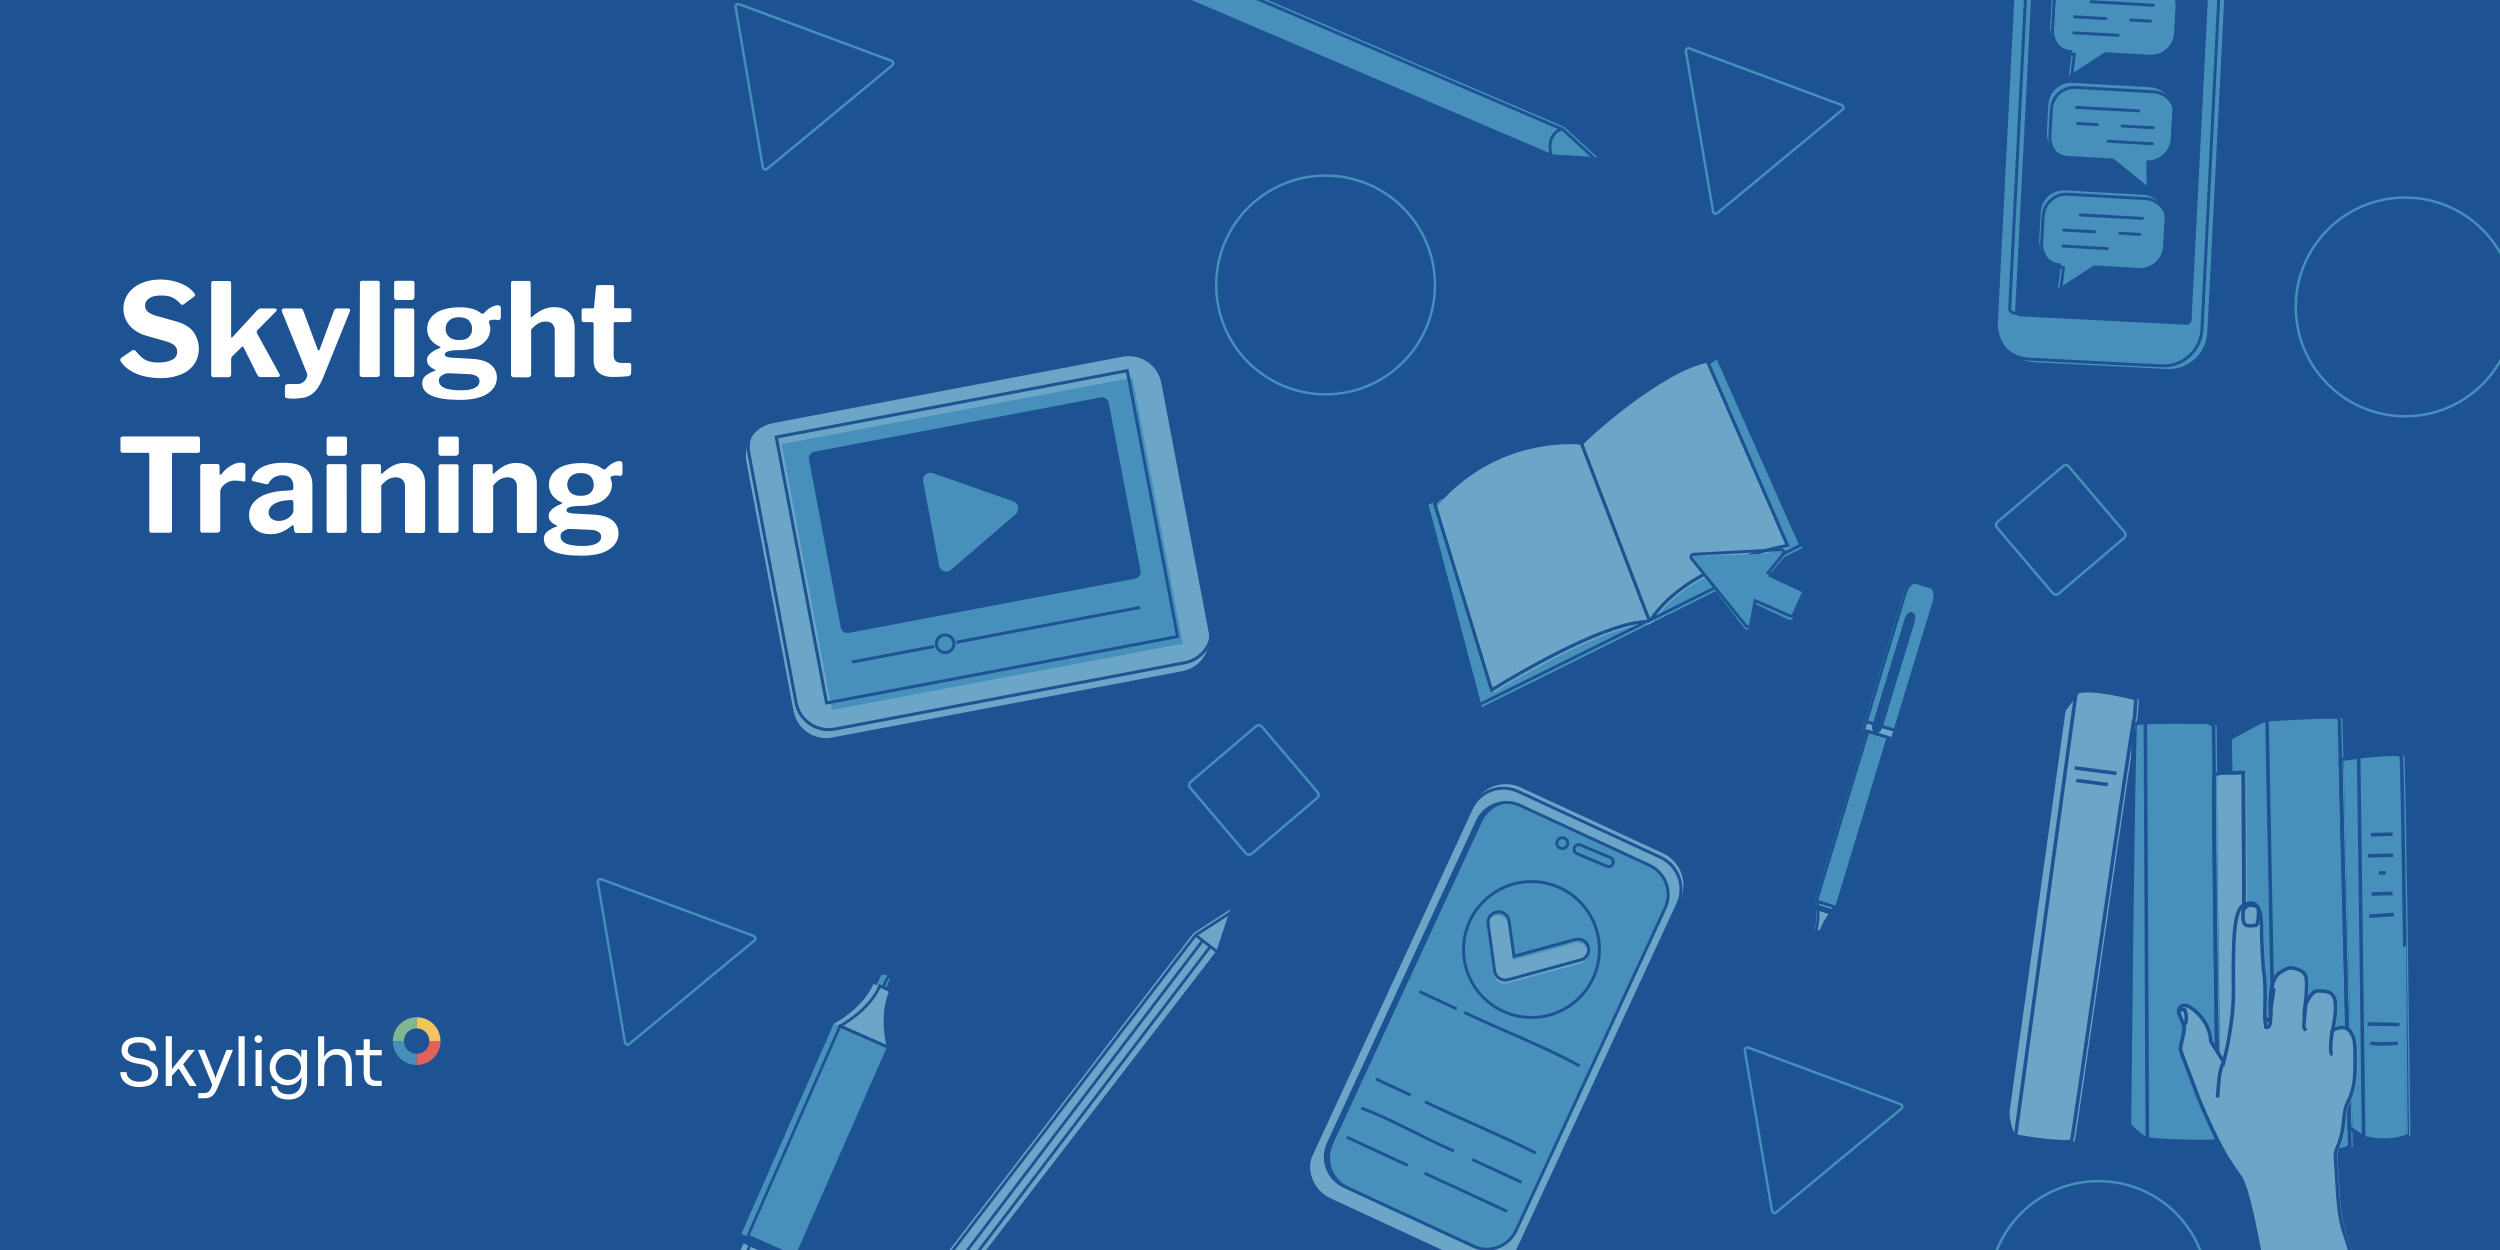 <?xml version="1.0" encoding="utf-8"?>
<!-- Generator: Adobe Illustrator 25.2.0, SVG Export Plug-In . SVG Version: 6.00 Build 0)  -->
<svg version="1.1" id="Layer_1" xmlns="http://www.w3.org/2000/svg" xmlns:xlink="http://www.w3.org/1999/xlink" x="0px" y="0px"
	 viewBox="0 0 2160 1080" style="enable-background:new 0 0 2160 1080;" xml:space="preserve">
<style type="text/css">
	.st0{clip-path:url(#SVGID_4_);}
	.st1{fill:#1D5392;}
	.st2{clip-path:url(#SVGID_6_);}
	.st3{fill:#FFFFFF;}
	.st4{fill:none;stroke:#468FBA;stroke-width:2.15;stroke-miterlimit:10;}
	.st5{fill-rule:evenodd;clip-rule:evenodd;fill:#80B690;}
	.st6{fill-rule:evenodd;clip-rule:evenodd;fill:#468FBA;}
	.st7{fill-rule:evenodd;clip-rule:evenodd;fill:#DF635C;}
	.st8{fill-rule:evenodd;clip-rule:evenodd;fill:#F4C55C;}
	.st9{fill:none;}
	.st10{fill:#4790BC;}
	.st11{fill:#6BA5C8;}
	.st12{fill:none;stroke:#1D5392;stroke-width:2.44;stroke-miterlimit:10;}
	.st13{fill:none;stroke:#1D5392;stroke-width:2.407;stroke-linecap:round;stroke-linejoin:round;}
	.st14{fill:none;stroke:#1D5392;stroke-width:2.579;stroke-miterlimit:10;}
	.st15{fill:none;stroke:#1D5392;stroke-width:2.579;stroke-linecap:round;stroke-linejoin:round;}
	.st16{fill:none;stroke:#1D5392;stroke-width:2.568;stroke-miterlimit:10;}
	.st17{fill:none;stroke:#1D5392;stroke-width:2.658;stroke-miterlimit:10;}
	.st18{fill:none;stroke:#1D5392;stroke-width:2.528;stroke-miterlimit:10;}
	.st19{fill:none;stroke:#1D5392;stroke-width:3.084;stroke-miterlimit:10;}
	.st20{fill:none;stroke:#1D5392;stroke-width:2.495;stroke-miterlimit:10;}
	.st21{fill:none;stroke:#1D5392;stroke-width:2.569;stroke-miterlimit:10;}
</style>
<g>
	<defs>
		<rect id="SVGID_1_" x="-2180" width="2160" height="1080"/>
	</defs>
	<clipPath id="SVGID_2_">
		<use xlink:href="#SVGID_1_"  style="overflow:visible;"/>
	</clipPath>
</g>
<g>
	<defs>
		<rect id="SVGID_3_" y="0" width="2160" height="1080"/>
	</defs>
	<clipPath id="SVGID_4_">
		<use xlink:href="#SVGID_3_"  style="overflow:visible;"/>
	</clipPath>
	<g class="st0">
		<rect y="0" class="st1" width="2160" height="1080"/>
		<g>
			<defs>
				<rect id="SVGID_5_" y="0" width="2160" height="1080"/>
			</defs>
			<clipPath id="SVGID_6_">
				<use xlink:href="#SVGID_5_"  style="overflow:visible;"/>
			</clipPath>
			<g class="st2">
				<rect y="0" class="st1" width="2160" height="1080"/>
			</g>
		</g>
		<g>
			<path class="st3" d="M149.7,257.4c-2.4-1.4-5.9-2.1-10.4-2.1c-4.7,0-8.2,0.8-10.5,2.5c-2.2,1.4-3.5,3.8-3.5,6.4
				c0,1,0.3,2,0.7,2.9c0.6,1.2,1.5,2.3,2.7,3c1.8,1.2,3.7,2,5.7,2.6l17.7,5c6.9,1.9,11.9,4.9,15,9c6,8.3,6.3,19.5,0.7,28
				c-2.9,4-6.9,7.1-11.6,8.9c-5.7,2.2-11.7,3.3-17.8,3.1c-4.8,0-9.6-0.6-14.3-1.7c-4.2-1-8.1-2.7-11.8-5c-3.2-2-5.9-4.6-8-7.7
				c-0.3-0.6-0.5-1.2-0.4-1.8c0.2-0.6,0.6-1.2,1.1-1.5l8.6-5.9c0.6-0.4,1.4-0.7,2.2-0.7c0.6,0.1,1.1,0.4,1.5,0.9
				c1.6,2,3.4,3.9,5.3,5.6c1.8,1.5,3.9,2.6,6.1,3.3c2.7,0.7,5.5,1.1,8.3,1c4.9,0,8.7-0.8,11.7-2.3c2.8-1.3,4.5-4.1,4.4-7.1
				c0-1.2-0.3-2.5-0.9-3.5c-0.7-1.2-1.7-2.2-2.9-2.9c-1.7-1-3.6-1.9-5.6-2.4l-16.9-4.8c-4-1.1-7.8-2.9-11.1-5.4
				c-2.9-2.2-5.2-5-6.8-8.2c-3.6-7.3-2.9-16,1.7-22.8c2.8-4,6.7-7.1,11.2-9c5.3-2.3,11.1-3.4,16.9-3.3c4,0,8,0.5,11.9,1.5
				c3.5,0.9,6.9,2.3,10,4c2.8,1.6,5.3,3.7,7.3,6.3c0.3,0.4,0.5,0.8,0.7,1.3c0.1,0.5-0.1,1-0.7,1.5l-9.4,7c-0.3,0.3-0.8,0.4-1.2,0.3
				c-0.6-0.2-1.1-0.6-1.6-1.1C154.1,260.4,152,258.7,149.7,257.4z"/>
			<path class="st3" d="M241.6,324.9c-0.4,0.6-1.1,1-1.8,0.9h-14.7c-0.7,0-1.3-0.2-1.8-0.6c-0.5-0.5-0.9-1.1-1.2-1.7l-11.5-23.1
				c-0.2-0.6-0.5-0.9-0.8-1c-0.3-0.1-0.7,0.1-1.1,0.6l-8,7.8c-0.3,0.3-0.6,0.7-0.7,1.1c-0.2,0.6-0.3,1.1-0.3,1.7v12.6
				c0.1,0.8-0.2,1.5-0.7,2.1c-0.6,0.5-1.4,0.7-2.2,0.6h-11.9c-1.1,0.3-2.2-0.4-2.4-1.4c-0.1-0.3-0.1-0.6,0-0.9v-78.7
				c0-1.4,0.6-2.1,1.8-2.1H198c1.1,0,1.7,0.7,1.7,2v46c0,0.3,0.1,0.7,0.3,0.9c0.2,0.2,0.6,0,1-0.6l21.1-22.9c0.8-0.9,1.8-1.5,3-1.7
				h12c1,0,1.7,0.3,1.9,0.8c0.2,0.6,0,1.2-0.8,2l-15.7,15.9c-0.4,0.3-0.6,0.8-0.7,1.3c0,0.6,0.2,1.3,0.5,1.9l19.2,35
				C241.9,323.7,241.9,324.4,241.6,324.9z"/>
			<path class="st3" d="M247.8,344c-0.9-0.1-1.6-0.9-1.6-1.8v-8.6c0-0.5,0.3-0.9,0.7-1.2c0.8-0.5,1.7-0.7,2.6-0.6h7.6
				c1.4,0,2.7-0.3,3.9-1c1.1-0.6,2.1-1.5,2.8-2.5c0.7-0.9,1.2-2,1.5-3.1c0.3-1,0.2-2.1-0.2-3l-21.5-53c-0.3-0.6-0.3-1.3,0.1-1.9
				c0.4-0.6,1-0.9,1.7-0.8h14.1c0.6,0,1.1,0.2,1.6,0.5c0.5,0.3,0.8,0.8,0.9,1.4l12.4,33.4c0.2,0.7,0.5,1,0.9,1.1
				c0.4,0,0.7-0.4,1-1.2l12.3-33.4c0.3-0.5,0.6-0.9,1-1.3c0.4-0.3,0.9-0.5,1.5-0.5h9.6c0.6-0.1,1.3,0.3,1.6,0.8
				c0.3,0.5,0.3,1.2,0,1.7l-23,56.9c-1.3,3.3-2.9,6.5-4.9,9.5c-1.5,2.2-3.4,4.1-5.6,5.6c-2.1,1.3-4.4,2.3-6.9,2.7
				c-3,0.5-6.1,0.8-9.1,0.7C251.2,344.4,249.5,344.3,247.8,344z"/>
			<path class="st3" d="M328.2,323.1c0.1,0.8-0.2,1.5-0.7,2.1c-0.7,0.5-1.5,0.7-2.4,0.6h-11.9c-1.6,0-2.5-0.8-2.5-2.4l0.3-78.7
				c0-1.4,0.6-2.1,1.8-2.1h13.6c1.1,0,1.7,0.7,1.7,2V323.1z"/>
			<path class="st3" d="M358.1,256.4c0,1.9-1,2.8-3,2.8H343c-0.7,0.1-1.4-0.2-2-0.7c-0.4-0.6-0.5-1.2-0.5-1.9v-11.8
				c0-1.5,0.6-2.2,1.9-2.2h13.9c1.2,0,1.8,0.7,1.8,2.1L358.1,256.4z M357.9,323.1c0.1,0.8-0.2,1.5-0.7,2.1c-0.7,0.5-1.5,0.7-2.4,0.6
				h-11.8c-1.1,0.3-2.2-0.4-2.4-1.4c-0.1-0.3-0.1-0.6,0-0.9v-54.9c0-1.4,0.6-2.1,1.8-2.1h13.8c1.1,0,1.7,0.6,1.7,1.9L357.9,323.1z"
				/>
			<path class="st3" d="M432.1,264.4c0.5,0.5,0.7,1.2,0.6,1.9v7.6c0.1,0.8-0.2,1.6-0.7,2.2c-0.5,0.4-1.2,0.6-1.9,0.4
				c-0.9-0.1-1.9-0.2-2.9-0.3c-0.8,0-1.6,0-2.4,0.2c-2,0.3-2.8,1.2-2.2,2.6c0.1,0.7,0.4,1.4,0.6,2.2c0.3,0.9,0.4,1.9,0.4,2.8
				c0,3.3-1,6.6-3,9.3c-2.3,3-5.4,5.4-9,6.7c-4.8,1.8-9.9,2.6-15,2.5c-2.4,0-4.8,0.1-7.2,0.5c-1.4,0.2-2.7,0.6-3.9,1.3
				c-0.7,0.4-1.1,1.1-1.2,1.9c0,1,0.7,1.9,1.7,2.1c1.7,0.5,3.5,0.8,5.3,0.8l16,0.9c7.6,0.4,13.2,2.1,16.7,5
				c3.4,2.7,5.4,6.9,5.3,11.2c0,5.7-2.7,10.3-8.1,13.9c-5.4,3.6-13.3,5.4-23.8,5.4c-10.8,0-19-1.2-24.4-3.6c-5.5-2.4-8.2-6-8.2-10.9
				c-0.1-2.5,1.1-4.9,3-6.4c2.3-1.8,4.9-3.2,7.7-4.1c1-0.4,1-0.8,0-1.2c-1.7-0.8-3.3-1.9-4.7-3.3c-1.3-1.4-1.9-3.1-1.9-5
				c0-1.5,0.5-2.9,1.5-4.1c1.1-1.4,2.4-2.5,3.9-3.4c1.7-1.1,3.6-2,5.5-2.7c0.3-0.1,0.6-0.3,0.8-0.6c0.1-0.3,0-0.5-0.6-0.7
				c-3.2-1.4-6-3.5-8.1-6.3c-1.9-2.6-2.9-5.8-2.8-9c0-5.5,2.4-10,7.2-13.5c4.8-3.4,11.9-5.2,21.1-5.2c3.6-0.1,7.2,0.4,10.7,1.3
				c2.7,0.7,5.1,2,7.3,3.7c0.5,0.4,1,0.5,1.6,0.5c0.6,0,1.1-0.3,1.4-0.7c1-1.2,2.2-2.3,3.5-3.3c1.3-1,2.7-1.7,4.3-2.4
				c1.2-0.5,2.6-0.8,3.9-0.9C431.1,263.8,431.6,264,432.1,264.4z M388.2,322.5c-1.5-0.1-2.9,0.1-4.3,0.7c-1.3,0.5-2.4,1.2-3.4,2.2
				c-0.9,0.9-1.4,2.1-1.3,3.4c0,1.7,0.7,3.3,1.9,4.5c1.8,1.5,3.9,2.5,6.2,2.9c3.8,0.8,7.6,1.1,11.4,1c5.1,0,9-0.7,11.6-2.1
				c2.7-1.4,4-3.3,4-5.9c0-1.6-0.8-3.1-2.2-4c-1.5-1.1-3.7-1.8-6.7-1.9L388.2,322.5z M405.2,291.1c1.8-1.8,2.8-4.2,2.7-6.8
				c0.1-2.7-0.9-5.4-2.7-7.3c-1.8-1.9-4.7-2.9-8.7-2.9c-3.7,0-6.5,1-8.5,2.9c-2,1.9-3.1,4.6-3,7.3c0,2.6,1.1,5.1,3,6.8
				c2,1.8,4.9,2.7,8.5,2.7C400.5,293.9,403.4,293,405.2,291.1z"/>
			<path class="st3" d="M441.5,323.6v-78.8c0-1.4,0.6-2.1,1.8-2.1h13.5c1.1,0,1.7,0.6,1.7,1.9v28.7c0,0.4,0.1,0.7,0.3,0.8
				c0.2,0.1,0.6,0,1-0.4c2-1.9,4.2-3.5,6.6-4.9c1.9-1.1,4-2,6.2-2.6c2-0.6,4.1-0.8,6.2-0.8c5.7,0,10.1,1.6,13.1,4.7
				c3.1,3.1,4.6,7.6,4.6,13.2v39.9c0.2,1.3-0.7,2.5-2,2.7c-0.2,0-0.4,0-0.7,0h-12.4c-0.6,0.1-1.2-0.1-1.6-0.5
				c-0.4-0.5-0.6-1.1-0.5-1.7v-37.9c0.1-2.2-0.6-4.3-2-5.9c-1.3-1.4-3.4-2.1-6.1-2.1c-1.5,0-3,0.3-4.4,0.8c-1.4,0.6-2.7,1.3-3.9,2.3
				c-1.4,1.2-2.8,2.5-4,3.9v38.6c0,1.7-1,2.6-2.9,2.6h-12C442.2,325.8,441.5,325.1,441.5,323.6z"/>
			<path class="st3" d="M531.4,278.3c-0.8,0-1.2,0.4-1.2,1.3v27c0,2.5,0.6,4.4,1.8,5.4c1.2,1.1,3.1,1.6,5.7,1.6h6.1
				c0.5,0,0.9,0.2,1.2,0.6c0.3,0.4,0.5,0.9,0.4,1.3l-0.1,6.8c0,1.4-0.8,2.3-2.5,2.7c-1.3,0.2-2.8,0.3-4.3,0.4
				c-1.5,0.1-3.1,0.2-4.6,0.2c-1.5,0-3,0.1-4.4,0.1c-5.1,0-9.1-1.2-12.1-3.6c-3-2.4-4.5-6-4.5-10.8V280c0-1.1-0.5-1.7-1.5-1.7h-6.8
				c-1.4,0-2.1-0.6-2.1-1.9v-8.3c0-1.1,0.7-1.7,2-1.7h7.7c0.7,0,1-0.4,1.1-1.2l1.6-17c0.1-1.3,0.6-1.9,1.7-1.9h12.2
				c1.2,0,1.8,0.7,1.8,2.1v16.8c-0.1,0.5,0.3,1,0.8,1.1c0.1,0,0.2,0,0.3,0h11.8c1.3,0,2,0.6,2,1.8v8.3c0,1.3-0.7,1.9-2.2,1.9H531.4z
				"/>
			<path class="st3" d="M103.9,379.2c0-0.5,0.2-1.1,0.6-1.5c0.5-0.4,1.1-0.6,1.7-0.6h64.4c0.6-0.1,1.3,0.1,1.7,0.6
				c0.3,0.4,0.5,0.9,0.5,1.5v10.4c0,1.1-0.7,1.7-2,1.7h-21c-0.8,0-1.2,0.4-1.2,1.1v65.8c0,1.4-0.6,2.1-1.9,2.1h-16
				c-1.1,0-1.7-0.6-1.7-1.9v-65.7c0-1-0.4-1.5-1.2-1.5h-21.6c-1.4,0-2.1-0.6-2.1-1.7V379.2z"/>
			<path class="st3" d="M173.6,459.8c-0.4-0.5-0.6-1.1-0.6-1.7v-55.1c0-1.4,0.6-2.1,1.8-2.1h13.1c1.2,0,1.8,0.6,1.8,1.9v6.6
				c-0.1,0.4,0.2,0.7,0.5,0.8c0.3,0.1,0.7-0.1,1.1-0.5c1.5-2,3.2-3.8,5.1-5.3c1.8-1.4,3.8-2.6,5.9-3.5c1.8-0.8,3.8-1.2,5.7-1.2
				c2.7,0,4,0.6,4,1.9v13c0,1.2-0.6,1.7-1.7,1.5c-1.4-0.4-2.7-0.6-4.1-0.7c-1.4-0.1-2.7-0.2-3.7-0.2c-1.4,0-2.9,0.3-4.2,0.8
				c-1.4,0.5-2.8,1.3-4,2.2c-1.1,0.9-2.1,2-2.9,3.1c-0.7,1.1-1.1,2.3-1.1,3.6v32.7c0,1.7-1,2.6-2.9,2.6h-12
				C174.7,460.5,174.1,460.3,173.6,459.8z"/>
			<path class="st3" d="M243.4,459.7c-3.1,1.3-6.5,1.9-9.9,1.8c-5.7,0-10.1-1.5-13.4-4.6c-3.2-3-5-7.3-4.9-11.8
				c-0.1-4,1.3-7.9,3.9-11c3-3.4,6.9-5.9,11.2-7.3c5.6-1.9,11.5-2.8,17.4-2.9l3.9-0.3c0.4,0,0.9-0.1,1.2-0.3
				c0.4-0.3,0.6-0.8,0.6-1.2v-2.4c0.1-2.5-0.8-4.9-2.5-6.7c-1.6-1.6-4-2.4-7.1-2.4c-2.2,0-4.4,0.5-6.4,1.5c-2.2,1.2-4,3-5.2,5.2
				c-0.1,0.4-0.4,0.8-0.8,1c-0.5,0.2-1.1,0.2-1.7,0l-11.2-2.6c-0.4-0.1-0.7-0.4-1-0.7c-0.2-0.3-0.1-1.1,0.4-2.2
				c1.9-4.4,5.3-7.9,9.7-9.8c4.6-2.1,10.3-3.2,17-3.2c6.2,0,11.1,0.8,14.8,2.4c3.3,1.3,6.1,3.6,8,6.6c1.7,3,2.5,6.4,2.5,9.8v39.4
				c0.1,0.7-0.1,1.3-0.4,1.9c-0.4,0.4-1.1,0.6-1.7,0.6h-11.5c-0.7,0.1-1.4-0.3-1.7-0.9c-0.4-0.7-0.6-1.5-0.6-2.2l-0.2-2.5
				c-0.2-1.3-1-1.4-2.5-0.1C248.9,456.8,246.2,458.5,243.4,459.7z M251.7,432l-3.1,0.2c-2,0.1-3.9,0.4-5.8,0.8
				c-1.8,0.4-3.6,1.1-5.3,2c-1.5,0.8-2.8,1.9-3.9,3.3c-1,1.3-1.5,2.9-1.5,4.5c-0.1,2,0.8,4,2.4,5.3c1.9,1.4,4.2,2.1,6.5,2
				c1.7,0,3.4-0.3,5-0.9c1.3-0.5,2.6-1.3,3.8-2.1c1-0.9,1.9-1.8,2.7-2.9c0.6-0.9,1-1.9,1-3v-7.3C253.4,432.7,252.8,432,251.7,432
				L251.7,432z"/>
			<path class="st3" d="M299.8,391c0,1.9-1,2.8-3,2.8h-12.1c-0.7,0.1-1.4-0.2-2-0.7c-0.4-0.6-0.5-1.2-0.5-1.9v-11.8
				c0-1.5,0.6-2.2,1.9-2.2H298c1.2,0,1.8,0.7,1.8,2.1L299.8,391z M299.6,457.7c0.1,0.8-0.2,1.5-0.7,2.1c-0.7,0.5-1.5,0.7-2.4,0.6
				h-11.8c-0.7,0.1-1.4-0.1-2-0.6c-0.4-0.5-0.6-1.2-0.5-1.8v-54.9c0-1.4,0.6-2.1,1.8-2.1h13.8c1.1,0,1.7,0.6,1.7,1.9L299.6,457.7z"
				/>
			<path class="st3" d="M312.1,458.2v-55.1c0-1.4,0.6-2.1,1.8-2.1h13.6c1.1,0,1.7,0.6,1.7,1.9v5.5c0,0.3,0.1,0.7,0.3,0.9
				c0.2,0.2,0.6,0,1-0.4c1.8-1.7,3.8-3.3,5.8-4.7c1.9-1.3,4-2.4,6.2-3.1c2.2-0.8,4.6-1.1,7-1.1c5.5,0,9.8,1.6,13,4.8
				c3.2,3.2,4.8,7.5,4.8,12.9v40.1c0.2,1.3-0.7,2.5-2,2.7c-0.2,0-0.4,0-0.7,0H352c-0.6,0.1-1.2-0.1-1.6-0.5
				c-0.4-0.5-0.6-1.1-0.5-1.7v-37.9c0.1-2.2-0.6-4.3-2.1-5.9c-1.4-1.4-3.4-2.1-6.1-2.1c-1.5,0-3,0.3-4.4,0.8
				c-1.4,0.6-2.7,1.3-3.9,2.3c-1.4,1.2-2.8,2.5-4,3.9v38.6c0,1.7-1,2.6-2.9,2.6h-12C312.8,460.4,312.1,459.7,312.1,458.2z"/>
			<path class="st3" d="M396.4,391c0,1.9-1,2.8-3,2.8h-12.1c-0.7,0.1-1.4-0.2-2-0.7c-0.4-0.6-0.5-1.2-0.5-1.9v-11.8
				c0-1.5,0.6-2.2,1.9-2.2h13.9c1.2,0,1.8,0.7,1.8,2.1L396.4,391z M396.2,457.7c0.1,0.8-0.2,1.5-0.7,2.1c-0.7,0.5-1.5,0.7-2.4,0.6
				h-11.8c-1.1,0.3-2.2-0.4-2.4-1.4c-0.1-0.3-0.1-0.6,0-0.9v-54.9c0-1.4,0.6-2.1,1.8-2.1h13.8c1.1,0,1.7,0.6,1.7,1.9L396.2,457.7z"
				/>
			<path class="st3" d="M408.6,458.2v-55.1c0-1.4,0.6-2.1,1.8-2.1H424c1.1,0,1.7,0.6,1.7,1.9v5.5c0,0.3,0.1,0.7,0.3,0.9
				c0.2,0.2,0.6,0,1-0.4c1.8-1.7,3.8-3.3,5.8-4.7c1.9-1.3,4-2.4,6.2-3.1c2.2-0.8,4.6-1.1,7-1.1c5.5,0,9.8,1.6,13,4.8
				c3.2,3.2,4.8,7.5,4.8,12.9v40.1c0.2,1.3-0.7,2.5-2,2.7c-0.2,0-0.4,0-0.7,0h-12.4c-0.6,0.1-1.2-0.1-1.6-0.5
				c-0.4-0.5-0.6-1.1-0.5-1.7v-37.9c0.1-2.2-0.6-4.3-2.1-5.9c-1.4-1.4-3.4-2.1-6.1-2.1c-1.5,0-3,0.3-4.4,0.8
				c-1.4,0.6-2.7,1.3-3.9,2.3c-1.4,1.2-2.8,2.5-4,3.9v38.6c0,1.7-1,2.6-2.9,2.6h-12C409.4,460.4,408.6,459.7,408.6,458.2z"/>
			<path class="st3" d="M537.2,399c0.5,0.5,0.7,1.2,0.6,1.9v7.6c0.1,0.8-0.2,1.6-0.7,2.2c-0.5,0.4-1.2,0.6-1.9,0.4
				c-0.9-0.1-1.9-0.2-2.9-0.3c-0.8,0-1.6,0-2.4,0.2c-2,0.3-2.8,1.2-2.2,2.6c0.2,0.7,0.4,1.4,0.6,2.2c0.3,0.9,0.4,1.9,0.4,2.8
				c0,3.3-1,6.6-3,9.3c-2.3,3-5.4,5.4-9,6.7c-4.8,1.8-9.9,2.6-15,2.5c-2.4,0-4.8,0.1-7.2,0.5c-1.4,0.2-2.7,0.6-3.9,1.3
				c-0.7,0.4-1.1,1.1-1.2,1.9c0,1,0.7,1.9,1.7,2.1c1.7,0.5,3.5,0.8,5.3,0.8l16,0.9c7.6,0.4,13.2,2.1,16.7,5
				c3.4,2.7,5.4,6.9,5.3,11.2c0,5.7-2.7,10.3-8.1,13.9c-5.4,3.6-13.3,5.4-23.8,5.4c-10.8,0-19-1.2-24.4-3.6c-5.5-2.4-8.2-6-8.2-10.9
				c-0.1-2.5,1.1-4.9,3-6.4c2.3-1.8,4.9-3.2,7.7-4.1c1-0.4,1-0.8,0-1.2c-1.7-0.8-3.3-1.9-4.7-3.3c-1.3-1.4-1.9-3.1-1.8-5
				c0-1.5,0.5-2.9,1.5-4.1c1.1-1.4,2.4-2.5,3.9-3.4c1.7-1.1,3.6-2,5.5-2.7c0.3-0.1,0.6-0.3,0.8-0.6c0.1-0.3,0-0.5-0.6-0.7
				c-3.2-1.4-6-3.5-8.1-6.3c-1.9-2.6-2.9-5.8-2.8-9c0-5.5,2.4-10,7.2-13.5c4.8-3.4,11.9-5.2,21.1-5.2c3.6-0.1,7.2,0.4,10.7,1.3
				c2.7,0.7,5.1,2,7.3,3.7c0.5,0.4,1,0.5,1.6,0.5c0.5,0,1.1-0.3,1.4-0.7c1-1.2,2.2-2.3,3.5-3.3c1.3-1,2.8-1.7,4.3-2.4
				c1.2-0.5,2.6-0.8,3.9-0.9C536.1,398.4,536.7,398.6,537.2,399z M493.3,457c-1.5-0.1-2.9,0.1-4.3,0.7c-1.3,0.5-2.4,1.2-3.4,2.2
				c-0.9,0.9-1.4,2.1-1.3,3.4c0,1.7,0.7,3.3,1.9,4.5c1.8,1.5,3.9,2.5,6.2,2.9c3.8,0.8,7.6,1.1,11.4,1c5.1,0,9-0.7,11.6-2.1
				c2.7-1.4,4-3.3,4-5.9c0-1.6-0.8-3.1-2.2-4c-1.5-1.1-3.7-1.8-6.7-1.9L493.3,457z M510.3,425.7c1.8-1.8,2.8-4.2,2.7-6.8
				c0.1-2.7-0.9-5.4-2.7-7.3c-1.8-1.9-4.7-2.9-8.7-2.9c-3.7,0-6.5,1-8.5,2.9c-2,1.9-3.1,4.6-3,7.3c0,2.6,1.1,5.1,3,6.8
				c2,1.8,4.9,2.7,8.5,2.7C505.5,428.4,508.4,427.5,510.3,425.7z"/>
		</g>
		<circle class="st4" cx="1145.3" cy="246.2" r="94.5"/>
		<circle class="st4" cx="1813.1" cy="1115" r="94.5"/>
		
			<ellipse transform="matrix(0.707 -0.707 0.707 0.707 421.313 1547.181)" class="st4" cx="2078.3" cy="265" rx="94.5" ry="94.5"/>
		<path class="st4" d="M1090.3,627.9l48.1,56.5c1.3,1.5,1.1,3.8-0.4,5.1l-56.5,48.1c-1.5,1.3-3.8,1.1-5.1-0.4l-48.1-56.5
			c-1.3-1.5-1.1-3.8,0.4-5.1l56.5-48.1C1086.7,626.1,1089,626.3,1090.3,627.9z"/>
		<path class="st4" d="M1787.5,403.2l48.1,56.5c1.3,1.5,1.1,3.8-0.4,5.1l-56.5,48.1c-1.5,1.3-3.8,1.1-5.1-0.4l-48.1-56.5
			c-1.3-1.5-1.1-3.8,0.4-5.1l56.5-48.1C1783.9,401.5,1786.2,401.7,1787.5,403.2z"/>
		<path class="st4" d="M516.5,762.2l23.5,138.6c0.2,1.2,1.4,2,2.6,1.8c0.4-0.1,0.7-0.2,1-0.5l108.3-89.6c0.9-0.8,1.1-2.2,0.3-3.1
			c-0.2-0.3-0.6-0.5-0.9-0.7l-131.8-49c-1.2-0.4-2.4,0.2-2.9,1.3C516.4,761.4,516.4,761.8,516.5,762.2z"/>
		<path class="st4" d="M1456.6,44.3l23.5,138.6c0.2,1.2,1.4,2,2.6,1.8c0.4-0.1,0.7-0.2,1-0.5L1592,94.6c0.9-0.8,1.1-2.2,0.3-3.1
			c-0.2-0.3-0.6-0.5-0.9-0.7l-131.8-49c-1.2-0.4-2.4,0.2-2.9,1.3C1456.6,43.5,1456.6,43.9,1456.6,44.3z"/>
		<g>
			<path class="st3" d="M120.2,939.2c10.2,0,16.4-4.6,16.4-12.4c0-8.5-7.7-11.1-14.6-12.1c-7.4-1-11.6-2.9-11.6-7.2
				c0-3.4,2.1-6.8,9.6-6.8c6.2,0,9.6,2.9,9.6,7.1h5.4c0-6.9-5.2-11.8-15-11.8c-10.8,0-15,5.3-15,11.5c0,8.4,8.4,10.7,15.4,11.8
				c6.2,0.9,10.8,2.7,10.8,7.6c0,5.1-3.9,7.7-11,7.7c-6.8,0-10.9-3.9-10.9-8.3h-5.4C103.9,932.6,109,939.2,120.2,939.2z"/>
			<path class="st3" d="M163.9,938.3h6l-11.7-18.7l10.1-12.5h-6.4l-13.4,16.6v-28.4h-5.3v43h5.3v-8.8l5.8-6.4L163.9,938.3z"/>
			<path class="st3" d="M171.3,948.9h5.1c6.7,0,9.1-2.7,12.6-11.5l12.3-30.3l-5.6,0l-8.8,22l-0.8,2.7l-0.7-2.7l-8.8-22H171
				l12.4,30.2l-0.3,0.9c-1.6,4.2-2.9,6.2-6.6,6.2h-5.2L171.3,948.9z"/>
			<path class="st3" d="M206.1,938.3h5.3v-43h-5.3L206.1,938.3z"/>
			<path class="st3" d="M223.4,901.1c1.8-0.1,3.3-1.7,3.2-3.5c-0.1-1.8-1.7-3.3-3.5-3.2c-1.8,0.1-3.1,1.6-3.2,3.3
				c0,1.8,1.5,3.4,3.3,3.4C223.3,901.1,223.4,901.1,223.4,901.1z M220.8,938.3h5.3v-31.1h-5.3V938.3z"/>
			<path class="st3" d="M249.2,950c10.9,0,16.1-7.2,16.1-15.9v-27h-5v6.7c-2.2-4.7-7-7.7-12.2-7.5c-8.7,0-15.1,7.3-15.1,15.8
				c-0.2,8.4,6.5,15.4,14.9,15.6c0.1,0,0.2,0,0.4,0c5.3,0,9.9-2.6,12.1-7.3v3.8c0,5.8-3,11.3-11.1,11.3c-6.8,0-9.4-3.3-10-7.1h-5
				C234.6,944.2,238.7,950,249.2,950z M249.1,933.1c-6,0-11-4.8-11-10.9c0-6,4.8-11,10.9-11c0,0,0.1,0,0.1,0c6,0,10.9,4.9,11,10.9
				C260.1,928.1,255.2,933.1,249.1,933.1C249.2,933.1,249.1,933.1,249.1,933.1z"/>
			<path class="st3" d="M274.8,938.3h5.3v-16.4c0-6.3,4.7-10.7,9.9-10.7c5.4,0,8.7,3.1,8.7,10.3v16.8h5.3v-16.9
				c0-10-4.3-15.1-12.6-15.1c-4.8-0.2-9.2,2.5-11.4,6.8l0.1-3.3v-14.4h-5.3L274.8,938.3z"/>
			<path class="st3" d="M324.1,938.3h5.7v-4.5h-4.7c-2.8,0-5.6-1-5.6-6.8v-15.2h10.3v-4.6h-10.3v-9.3l-5.3,0v9.2h-6.9v4.6h6.9v15
				C314.3,936.5,319.4,938.3,324.1,938.3z"/>
			<path class="st5" d="M339.4,899.5c0-11.4,9.2-20.6,20.6-20.6c0,0,0,0,0,0v9.6c-6.1,0-11,4.9-11,11H339.4z"/>
			<path class="st6" d="M360,920.1c-11.4,0-20.6-9.2-20.6-20.6c0,0,0,0,0,0h9.6c0,6.1,4.9,11,11,11L360,920.1z"/>
			<path class="st7" d="M380.6,899.5c0,11.4-9.2,20.6-20.6,20.6v-9.6c6.1,0,11-4.9,11-11H380.6z"/>
			<path class="st8" d="M360,878.9c11.4,0,20.6,9.2,20.6,20.6H371c0-6.1-4.9-11-11-11V878.9z"/>
		</g>
		<path class="st4" d="M635.6,6.1l23.5,138.6c0.2,1.2,1.4,2,2.6,1.8c0.4-0.1,0.7-0.2,1-0.5L771,56.4c0.9-0.8,1.1-2.2,0.3-3.1
			c-0.2-0.3-0.6-0.5-0.9-0.7l-131.8-49c-1.2-0.4-2.4,0.2-2.9,1.3C635.6,5.3,635.6,5.7,635.6,6.1z"/>
		<rect y="-0.6" class="st9" width="2156.8" height="1081.1"/>
		<polygon class="st10" points="743.2,894.8 720.3,884.7 640.5,1066.2 643,1067.3 684.1,1085.3 686.5,1086.4 766.2,904.9 		"/>
		<polygon class="st1" points="640.6,1072.8 642.7,1073.7 642.8,1073.5 679.7,1089.8 679.6,1090 681.7,1090.9 684.1,1085.3 
			643,1067.3 		"/>
		<path class="st11" d="M637.8,1084.8c-0.9,2.1,0,4.5,2.1,5.4l29.4,12.9c2.1,0.9,4.5,0,5.4-2.1l4.9-11.1l-36.9-16.2L637.8,1084.8z"
			/>
		
			<rect x="661.1" y="1061.6" transform="matrix(0.402 -0.916 0.916 0.402 -595.132 1252.041)" class="st12" width="0.2" height="40.3"/>
		<path class="st10" d="M765.1,854.7l3.1-7.1c0.8-1.8,0-4-1.9-4.8c0,0,0,0,0,0l-1-0.5c-1.8-0.8-4,0-4.8,1.9l-3.1,7.1l4.1,1.8
			L765.1,854.7z"/>
		<path class="st11" d="M768.3,856.1l-3.2-1.4l-3.6-1.6l-4.1-1.8l-2.7-1.2c-9.6,21.8-34.5,34.6-34.5,34.6l23,10.1l23,10.1
			C766.2,904.9,758.8,877.9,768.3,856.1z"/>
		<polygon class="st12" points="748.8,896.6 725.8,886.5 646.1,1068 648.5,1069.1 689.6,1087.2 692,1088.2 771.7,906.7 		"/>
		<polygon class="st12" points="646.1,1074.6 648.2,1075.5 648.3,1075.3 685.2,1091.6 685.1,1091.8 687.2,1092.7 689.6,1087.2 
			648.5,1069.1 		"/>
		<path class="st12" d="M643.3,1086.6c-0.9,2.1,0,4.5,2.1,5.4l29.4,12.9c2.1,0.9,4.5,0,5.4-2.1l4.9-11.1l-36.9-16.2L643.3,1086.6z"
			/>
		
			<rect x="666.6" y="1063.4" transform="matrix(0.402 -0.916 0.916 0.402 -593.488 1258.18)" class="st12" width="0.2" height="40.3"/>
		<path class="st12" d="M770.7,856.5l3.1-7.1c0.8-1.8,0-4-1.9-4.8c0,0,0,0,0,0l-1-0.5c-1.8-0.8-4,0-4.8,1.9l-3.1,7.1l4.1,1.8
			L770.7,856.5z"/>
		<path class="st12" d="M773.8,857.9l-3.2-1.4l-3.6-1.6l-4.1-1.8l-2.7-1.2c-9.6,21.8-34.5,34.6-34.5,34.6l23,10.1l23,10.1
			C771.7,906.7,764.3,879.7,773.8,857.9z"/>
		<path class="st1" d="M1568.5,804.9l-1.4,4.8c-0.3,0.8,0,1.7,0.5,1.8l0.3,0.1c0.5,0.2,1.1-0.4,1.4-1.2l1.4-4.8l-1.1-0.3
			L1568.5,804.9z"/>
		<path class="st11" d="M1567.6,804.6l0.9,0.3l1.1,0.3l1.1,0.3l0.9,0.3c2-6,5.1-11.6,9.1-16.5l-11.5-3.5
			C1569.8,792.1,1569.2,798.5,1567.6,804.6z"/>
		<path class="st1" d="M1666.8,507.6c0.2,0.1,0.3,0.1,0.5,0.2l2.2-7.4c0.4-1.4,0.2-2.7-0.5-2.9l-10.9-3.3c-0.7-0.2-1.6,0.8-2,2.1
			l-2.2,7.4c0.2,0,0.3,0.1,0.5,0.1L1666.8,507.6z"/>
		<path class="st10" d="M1618.1,626.1l27.8-91.5c0.8-2.6,2.8-4.4,4.4-3.9s2.3,3,1.5,5.7l-27.8,91.5l11.9,3.6l34-111.9
			c1.6-5.3,0.4-10.5-2.7-11.9c-0.2-0.1-0.3-0.1-0.5-0.2l-12.4-3.8c-0.2,0-0.3-0.1-0.5-0.1c-3.3-0.6-7.2,3-8.8,8.4L1611,624
			L1618.1,626.1z"/>
		<polygon class="st10" points="1567.9,779.2 1570,779.8 1583.4,783.9 1585.4,784.5 1630,637.7 1612.6,632.4 		"/>
		<path class="st11" d="M1612.6,632.4l17.4,5.3l3.7,1.1l2.2-7.3l-11.9-3.6l-0.1,0.5c-0.8,2.6-2.8,4.4-4.4,3.9s-2.3-3-1.5-5.7
			l0.1-0.5l-7.1-2.2l-2.2,7.3L1612.6,632.4z"/>
		<path class="st1" d="M1619.5,632.3c1.6,0.5,3.6-1.2,4.4-3.9l0.1-0.5l27.8-91.5c0.8-2.6,0.1-5.2-1.5-5.7s-3.6,1.2-4.4,3.9
			l-27.8,91.5l-0.1,0.5C1617.2,629.2,1617.8,631.8,1619.5,632.3z"/>
		<polygon class="st11" points="1568.9,783.3 1575.6,785.3 1582.3,787.4 1583.4,783.9 1570,779.8 		"/>
		<path class="st1" d="M1568.9,783.5l-0.6,2.1l0.9,0.3l11.5,3.5l0.9,0.3l0.6-2.1c0.1-0.1,0.1-0.1,0.1-0.1l-0.1,0l-6.7-2l-6.7-2
			l-0.1,0C1568.8,783.3,1568.9,783.3,1568.9,783.5z"/>
		<path class="st13" d="M1569.9,804.5l-1.4,4.8c-0.3,0.8,0,1.7,0.5,1.8l0.3,0.1c0.5,0.2,1.1-0.4,1.4-1.2l1.4-4.8l-1.1-0.3
			L1569.9,804.5z"/>
		<path class="st13" d="M1569,804.2l0.9,0.3l1.1,0.3l1.1,0.3l0.9,0.3c2-6,5.1-11.6,9.1-16.5l-11.5-3.5
			C1571.2,791.7,1570.7,798.1,1569,804.2z"/>
		<path class="st13" d="M1668.2,507.1c0.2,0.1,0.3,0.1,0.5,0.2l2.2-7.4c0.4-1.4,0.2-2.7-0.5-2.9l-10.9-3.3c-0.7-0.2-1.6,0.8-2,2.1
			l-2.2,7.4c0.2,0,0.3,0.1,0.5,0.1L1668.2,507.1z"/>
		<path class="st13" d="M1619.6,625.7l27.8-91.5c0.8-2.6,2.8-4.4,4.4-3.9s2.3,3,1.5,5.7l-27.8,91.5l11.9,3.6l34-111.9
			c1.6-5.3,0.4-10.5-2.7-11.9c-0.2-0.1-0.3-0.1-0.5-0.2l-12.4-3.8c-0.2,0-0.3-0.1-0.5-0.1c-3.3-0.6-7.2,3-8.8,8.4l-34,111.9
			L1619.6,625.7z"/>
		<polygon class="st13" points="1569.4,778.7 1571.4,779.3 1584.8,783.4 1586.8,784 1631.4,637.2 1614,631.9 		"/>
		<path class="st13" d="M1614,631.9l17.4,5.3l3.7,1.1l2.2-7.3l-11.9-3.6l-0.1,0.5c-0.8,2.6-2.8,4.4-4.4,3.9s-2.3-3-1.5-5.7l0.1-0.5
			l-7.1-2.2l-2.2,7.3L1614,631.9z"/>
		<path class="st13" d="M1620.9,631.8c1.6,0.5,3.6-1.2,4.4-3.9l0.1-0.5l27.8-91.5c0.8-2.6,0.1-5.2-1.5-5.7s-3.6,1.2-4.4,3.9
			l-27.8,91.5l-0.1,0.5C1618.6,628.8,1619.3,631.3,1620.9,631.8z"/>
		<polygon class="st13" points="1570.4,782.8 1577.1,784.9 1583.7,786.9 1584.8,783.4 1571.4,779.3 		"/>
		<path class="st13" d="M1570.3,783l-0.6,2.1l0.9,0.3l11.5,3.5l0.9,0.3l0.6-2.1c0.1-0.1,0.1-0.1,0.1-0.1l-0.1,0l-6.7-2l-6.7-2
			l-0.1,0C1570.3,782.8,1570.3,782.9,1570.3,783z"/>
		<path class="st10" d="M1872.1,318.8l-114.3-5.8c-18.4-0.9-32.6-16.6-31.6-35l14.9-293.6c0.9-18.4,16.6-32.6,35-31.6l114.3,5.8
			c18.4,0.9,32.6,16.6,31.6,35l-14.9,293.6C1906.2,305.6,1890.5,319.7,1872.1,318.8z"/>
		<path class="st1" d="M1889.1,280.6l-144.1-7.3c-2.3-0.1-4.1-2.1-3.9-4.4l15-295.3c0.1-2.3,2.1-4.1,4.4-3.9l144.1,7.3
			c2.3,0.1,4.1,2.1,3.9,4.4l-15,295.3C1893.3,278.9,1891.4,280.7,1889.1,280.6z"/>
		<path class="st14" d="M1867.5,316.1l-114.3-5.8c-18.4-0.9-32.6-16.6-31.6-35l14.9-293.6c0.9-18.4,16.6-32.6,35-31.6l114.3,5.8
			c18.4,0.9,32.6,16.6,31.6,35l-14.9,293.6C1901.6,302.9,1885.9,317,1867.5,316.1z"/>
		<path class="st14" d="M1884.4,277.9l-144.1-7.3c-2.3-0.1-4.1-2.1-3.9-4.4l15-295.3c0.1-2.3,2.1-4.1,4.4-3.9l144.1,7.3
			c2.3,0.1,4.1,2.1,3.9,4.4l-15,295.3C1888.7,276.2,1886.7,278,1884.4,277.9z"/>
		<path class="st10" d="M1769.8,90.4l-1.3,23.3c-0.6,11,7.8,20.5,18.8,21.1c0,0,0,0,0,0l38.6,2.2l28.8,23.5l-0.3-21.9
			c11,0.6,20.5-7.8,21.1-18.8c0,0,0,0,0,0l1.3-23.3c0.6-11-7.8-20.5-18.9-21.1c0,0,0,0,0,0l-67.1-3.8
			C1779.9,70.9,1770.4,79.3,1769.8,90.4C1769.8,90.4,1769.8,90.4,1769.8,90.4z"/>
		<path class="st15" d="M1772.4,94.3l-1.3,23.3c-0.6,11,7.8,20.5,18.8,21.1c0,0,0,0,0,0l38.6,2.2l28.8,23.5l-0.3-21.9
			c11,0.6,20.5-7.8,21.1-18.8c0,0,0,0,0,0l1.3-23.3c0.6-11-7.8-20.5-18.9-21.1c0,0,0,0,0,0l-67.1-3.8
			C1782.5,74.9,1773,83.3,1772.4,94.3C1772.4,94.3,1772.4,94.3,1772.4,94.3z"/>
		<line class="st15" x1="1847.7" y1="95.8" x2="1794.1" y2="92.8"/>
		<line class="st15" x1="1859.7" y1="124.2" x2="1821.4" y2="122"/>
		<line class="st15" x1="1860.4" y1="110.4" x2="1833.5" y2="108.9"/>
		<line class="st15" x1="1812.1" y1="107.7" x2="1795.1" y2="106.7"/>
		<path class="st10" d="M1870.2,189.4l-1.3,23.3c-0.6,11-10.1,19.5-21.1,18.8c0,0,0,0,0,0l-38.6-2.2l-31.2,20.2l2.8-21.8
			c-11-0.6-19.5-10-18.9-21.1c0,0,0,0,0,0l1.3-23.3c0.6-11,10.1-19.5,21.1-18.8c0,0,0,0,0,0l67.1,3.8
			C1862.4,168.9,1870.8,178.4,1870.2,189.4C1870.2,189.4,1870.2,189.4,1870.2,189.4z"/>
		<path class="st15" d="M1872.5,192.7l-1.3,23.3c-0.6,11-10.1,19.5-21.1,18.9c0,0,0,0,0,0l-38.7-2.2l-31.3,20.2l2.8-21.8
			c-11-0.6-19.5-10.1-18.9-21.1c0,0,0,0,0,0l1.3-23.3c0.6-11,10.1-19.5,21.1-18.9c0,0,0,0,0,0l67.2,3.8
			C1864.6,172.2,1873.1,181.6,1872.5,192.7C1872.5,192.7,1872.5,192.7,1872.5,192.7z"/>
		<line class="st15" x1="1797.4" y1="185.7" x2="1851.1" y2="188.7"/>
		<line class="st15" x1="1782.4" y1="212.6" x2="1820.7" y2="214.8"/>
		<line class="st15" x1="1783.1" y1="198.8" x2="1810.1" y2="200.3"/>
		<line class="st15" x1="1831.5" y1="201.5" x2="1848.6" y2="202.5"/>
		<path class="st10" d="M1879.7,5.2l-1.3,23.3c-0.6,11-10.1,19.5-21.1,18.8c0,0,0,0,0,0l-38.6-2.2l-31.2,20.2l2.8-21.8
			c-11-0.6-19.5-10-18.9-21.1c0,0,0,0,0,0l1.3-23.3c0.6-11,10.1-19.5,21.1-18.8c0,0,0,0,0,0l67.1,3.8
			C1871.8-15.3,1880.3-5.9,1879.7,5.2C1879.7,5.2,1879.7,5.2,1879.7,5.2z"/>
		<path class="st15" d="M1881.9,8.4l-1.3,23.3c-0.6,11-10.1,19.5-21.1,18.9c0,0,0,0,0,0l-38.7-2.2l-31.3,20.2l2.8-21.8
			c-11-0.6-19.5-10.1-18.9-21.1c0,0,0,0,0,0l1.3-23.3c0.6-11,10.1-19.5,21.1-18.9c0,0,0,0,0,0l67.2,3.8
			C1874.1-12.1,1882.5-2.6,1881.9,8.4C1881.9,8.4,1881.9,8.4,1881.9,8.4z"/>
		<line class="st15" x1="1806.8" y1="1.5" x2="1860.5" y2="4.5"/>
		<line class="st15" x1="1791.8" y1="28.4" x2="1830.1" y2="30.5"/>
		<line class="st15" x1="1792.6" y1="14.5" x2="1819.5" y2="16.1"/>
		<line class="st15" x1="1840.9" y1="17.3" x2="1858" y2="18.2"/>
		<path class="st10" d="M1165.3,1025.5l111.7,51.7c14,6.5,30.5,0.4,37-13.6c0,0,0,0,0,0l128.8-278.5c6.5-14,0.4-30.5-13.6-37
			l-111.7-51.7c-14-6.5-30.5-0.4-37,13.6l0,0l-128.8,278.5C1145.2,1002.4,1151.3,1019,1165.3,1025.5L1165.3,1025.5z"/>
		<path class="st11" d="M1149.5,1035.3l123.2,57c15.2,7,33.2,0.4,40.3-14.8l138.7-299.9c7-15.2,0.4-33.2-14.8-40.3l0,0l-123.2-57
			c-15.2-7-33.2-0.4-40.3,14.8L1134.7,995C1127.7,1010.2,1134.3,1028.2,1149.5,1035.3z M1147.6,988l128.8-278.5
			c6.5-14,23-20.1,37-13.6l0,0l111.7,51.7c14,6.5,20.1,23,13.6,37l-128.8,278.5c-6.5,14-23,20.1-37,13.6c0,0,0,0,0,0l-111.7-51.7
			C1147.3,1018.5,1141.2,1002,1147.6,988L1147.6,988L1147.6,988z"/>
		<path class="st16" d="M1161.2,1025l111.7,51.7c14,6.5,30.5,0.4,37-13.6c0,0,0,0,0,0l128.8-278.5c6.5-14,0.4-30.5-13.6-37
			l-111.7-51.7c-14-6.5-30.5-0.4-37,13.6l0,0L1147.6,988C1141.2,1002,1147.3,1018.5,1161.2,1025
			C1161.2,1025,1161.2,1025,1161.2,1025z"/>
		<path class="st16" d="M1147.4,1038.8l123.2,57c15.2,7,33.2,0.4,40.3-14.8l138.7-299.9c7-15.2,0.4-33.2-14.8-40.3l0,0l-123.2-57
			c-15.2-7-33.2-0.4-40.3,14.8l-138.7,299.9C1125.6,1013.7,1132.2,1031.7,1147.4,1038.8C1147.4,1038.8,1147.4,1038.8,1147.4,1038.8z
			"/>
		<path class="st16" d="M1388.3,748.4l-25.9-10.9c-2-0.9-3-3.2-2.1-5.3l0,0c0.9-2,3.2-3,5.3-2.1l25.9,10.9c2,0.9,3,3.2,2.1,5.3l0,0
			C1392.7,748.3,1390.3,749.3,1388.3,748.4z"/>
		<circle class="st16" cx="1349.8" cy="728.5" r="4.7"/>
		<path class="st16" d="M1265.1,874.7c32.8,15.7,67.8,28.8,99.6,46.2"/>
		<path class="st16" d="M1226.3,856.7l32.3,15"/>
		<path class="st16" d="M1231.2,951.9c32.2,15.6,64.6,28.5,95.9,44.4"/>
		<path class="st16" d="M1188.7,932.2l30.2,14"/>
		<path class="st16" d="M1272,1001.8l42.6,19.7"/>
		<path class="st16" d="M1176.1,957.3c28,10.5,52.6,25.4,80.2,37.2"/>
		<path class="st16" d="M1230.8,1013.6l66.3,30.7l5,2.3"/>
		<path class="st16" d="M1163.6,982.5l52.7,24.4"/>
		<circle class="st10" cx="1324.4" cy="815.9" r="58.7"/>
		<circle class="st16" cx="1323.2" cy="820.4" r="58.7"/>
		<path class="st11" d="M1294.2,848.2c-1.9-1.5-3.2-3.6-3.5-6l-5.7-40.8c-0.7-5,2.8-9.6,7.8-10.3c5-0.7,9.6,2.8,10.3,7.8
			c0,0,0,0,0,0l4.3,30.5l53-14.5c4.9-1.3,9.9,1.5,11.2,6.4s-1.5,9.9-6.4,11.2l-63,17.2c-2.5,0.7-5.2,0.3-7.4-1.2
			C1294.5,848.5,1294.3,848.4,1294.2,848.2z"/>
		<path class="st16" d="M1294.9,845c-1.9-1.5-3.2-3.6-3.5-6l-5.7-40.8c-0.7-5,2.8-9.6,7.8-10.3c5-0.7,9.6,2.8,10.3,7.8c0,0,0,0,0,0
			l4.3,30.5l53-14.5c4.9-1.3,9.9,1.5,11.2,6.4c1.3,4.9-1.5,9.9-6.4,11.2c0,0,0,0,0,0l-63,17.2c-2.5,0.7-5.2,0.3-7.4-1.2
			C1295.2,845.3,1295.1,845.1,1294.9,845z"/>
		<path class="st11" d="M685.7,614.5L644.9,399c-2.9-15.5,7.3-30.5,22.8-33.4L970,308.2c15.5-2.9,30.5,7.3,33.4,22.8l40.9,215.5
			c2.9,15.5-7.3,30.5-22.8,33.4l-302.4,57.3C703.6,640.2,688.7,630,685.7,614.5z"/>
		<path class="st17" d="M687.8,607.1L647,391.6c-2.9-15.5,7.3-30.5,22.8-33.4l302.4-57.3c15.5-2.9,30.5,7.3,33.4,22.8l40.9,215.5
			c2.9,15.5-7.3,30.5-22.8,33.4l-302.4,57.3C705.7,632.8,690.7,622.6,687.8,607.1z"/>
		
			<rect x="694.1" y="352.6" transform="matrix(0.983 -0.186 0.186 0.983 -72.593 166.231)" class="st10" width="308.5" height="233.7"/>
		
			<rect x="689.5" y="346.5" transform="matrix(0.983 -0.186 0.186 0.983 -71.54 165.262)" class="st17" width="308.5" height="233.7"/>
		<path class="st1" d="M950.9,343.4l-247.1,46.8c-3.3,0.6-5.5,3.8-4.8,7.1l0,0l27.4,144.7c0.6,3.3,3.8,5.5,7.1,4.8l247.1-46.8
			c3.3-0.6,5.5-3.8,4.8-7.1l0,0L958,348.3C957.4,345,954.2,342.8,950.9,343.4z M877.7,444.1l-28,24.1l-28,24.1
			c-2.6,2.3-6.6,2-8.9-0.7c-0.7-0.8-1.2-1.9-1.4-3l-6.9-36.3l-6.9-36.3c-0.7-3.4,1.6-6.7,5-7.4c1.1-0.2,2.2-0.1,3.3,0.2l34.8,12.2
			l34.8,12.2c3.3,1.2,5,4.8,3.9,8.1C879.2,442.4,878.5,443.3,877.7,444.1L877.7,444.1z"/>
		<line class="st17" x1="736" y1="572" x2="985" y2="524.8"/>
		<circle class="st10" cx="814.4" cy="556.6" r="7.6"/>
		<circle class="st10" cx="819" cy="555.8" r="7.6"/>
		<circle class="st17" cx="816.6" cy="556.2" r="7.6"/>
		<path class="st18" d="M1426.6,538.5c0.6-0.3,1.1-0.6,1.7-0.8l0,0L1426.6,538.5L1426.6,538.5z"/>
		<path class="st18" d="M1424.5,539.5c0.5-0.3,1.1-0.5,1.6-0.8c0.2-0.1,0.3-0.2,0.5-0.2l0,0L1424.5,539.5z"/>
		<path class="st10" d="M1405,542.8c-45.4,12.4-114.5,55.8-114.5,55.8l-1.7-5.4l-47.5-155.6c2-2.4,4-4.6,6.1-6.8l-13.4,5.2
			l46.2,175.1l144.3-71.6C1417.9,539.8,1411.3,540.9,1405,542.8z"/>
		<path class="st10" d="M1546.1,473.8c0,0-84.9,14.2-117.8,63.8l129.2-64.2l-72.6-163.7l-7.9,5l65.4,150.4L1546.1,473.8z"/>
		<path class="st11" d="M1542.3,465.1L1477,314.7l-0.6-1.5c-39.8,6.8-106.7,67.7-108.7,71l59,154.2l1.7-0.8
			c32.9-49.6,117.8-63.8,117.8-63.8L1542.3,465.1z"/>
		<path class="st11" d="M1367.6,384.3c0,0-67.3-9.1-120.1,46.6c-2.1,2.2-4.1,4.4-6.1,6.8l47.5,155.6l1.7,5.4
			c0,0,69.1-43.4,114.5-55.8c6.3-1.9,12.9-3,19.5-3.3l2.1-1.1L1367.6,384.3z"/>
		<path class="st18" d="M1424.8,536c0.6-0.3,1.1-0.6,1.7-0.8l0,0L1424.8,536L1424.8,536z"/>
		<path class="st18" d="M1422.7,537.1c0.5-0.3,1.1-0.5,1.6-0.8c0.2-0.1,0.3-0.2,0.5-0.2l0,0L1422.7,537.1z"/>
		<path class="st18" d="M1403.2,540.3c-45.4,12.4-114.5,55.8-114.5,55.8l-1.7-5.4l-47.5-155.6c2-2.4,4-4.6,6.1-6.8l-13.4,5.2
			l46.2,175.1l144.3-71.6C1416.1,537.4,1409.6,538.5,1403.2,540.3z"/>
		<path class="st18" d="M1544.4,471.4c0,0-84.9,14.2-117.8,63.8l129.2-64.2l-72.6-163.7l-7.9,5l65.4,150.4L1544.4,471.4z"/>
		<path class="st18" d="M1540.6,462.6l-65.4-150.4l-0.6-1.5c-39.8,6.8-106.7,67.7-108.7,71l59,154.2l1.7-0.8
			c32.9-49.6,117.8-63.8,117.8-63.8L1540.6,462.6z"/>
		<path class="st18" d="M1365.8,381.8c0,0-67.3-9.1-120.1,46.6c-2.1,2.2-4.1,4.4-6.1,6.8l47.5,155.6l1.7,5.4
			c0,0,69.1-43.4,114.5-55.8c6.3-1.9,12.9-3,19.5-3.3l2.1-1.1L1365.8,381.8z"/>
		<path class="st10" d="M1527.5,497.9L1541,482c0.6-0.7,0.7-1.7,0.3-2.5c-0.4-0.9-1.3-1.4-2.2-1.4l-75.6,2.2c-1.3,0-2.3,1.1-2.3,2.3
			c0,0.5,0.2,1,0.5,1.4l45.7,59c0.6,0.7,1.5,1.1,2.5,0.9c0.9-0.2,1.6-0.9,1.7-1.8l4.2-20.6l29.6,13.9c0.6,0.3,1.2,0.3,1.9,0.1
			c0.6-0.2,1-0.6,1.3-1.1l9.6-19.6c0.3-0.6,0.3-1.2,0.1-1.8c-0.2-0.6-0.7-1.1-1.2-1.4L1527.5,497.9z"/>
		<path class="st18" d="M1527.6,494.9l13.2-16.2c0.6-0.7,0.7-1.7,0.3-2.5c-0.4-0.8-1.3-1.4-2.3-1.3l-75.6,4
			c-1.3,0.1-2.3,1.1-2.2,2.4c0,0.5,0.2,1,0.5,1.4l47,57.9c0.6,0.7,1.6,1.1,2.5,0.8c0.9-0.2,1.5-0.9,1.7-1.8l3.7-20.7l30,13.2
			c0.6,0.3,1.3,0.3,1.9,0c0.6-0.2,1-0.6,1.2-1.2l9.1-19.8c0.3-0.6,0.3-1.2,0.1-1.8c-0.2-0.6-0.7-1.1-1.3-1.3L1527.6,494.9z"/>
		<path class="st10" d="M2077.3,653c-1.4-3.2-36.7,1-36.7,1l-15.7,2.4l0.3,15.8l7.4,302.3l12.3,8.5c23.8,5.7,37.7-1.4,37.7-1.4
			S2078.7,656.4,2077.3,653z"/>
		<path class="st10" d="M2032.5,974.5l-7.4-302.3l-1.3-51.6c0.5-2.9-58.6,1.4-62.5,1.4c-3.8,0-32.9,16.7-32.9,16.7l0.5,27.7l0.1,1.5
			c6-0.2,11.8-0.1,11.8-0.1l1.2,269.2l1.1,23.6c0,0,23.4,28.6,25.3,31.5c1.9,2.9,38.6,0.5,49.6,1.4c11,1,14.8-2.9,14.8-2.9
			L2032.5,974.5z"/>
		<path class="st11" d="M1942.2,937l-1.2-269.2c0,0-5.8-0.1-11.8,0.1c-6.2,0.2-12.7,0.6-13.4,1.9c-1.4,2.4,3.3,309.5,3.3,309.5
			s0.3,0,0.7,0.1c3.5,0.3,19.3,1.6,22.7-0.1L1942.2,937z"/>
		<path class="st11" d="M1846.9,619.9l1.1-15.7c0,0-39.4-11-51.7-5.4l-11.6,15.3l-48.5,346.6c0,0,0.8,19.3,7.8,21.2
			c7,1.9,45.7,7.4,48.5,4C1793.7,984.5,1844.7,622,1846.9,619.9z"/>
		<path class="st10" d="M1919,979.2c0,0-4.8-307.1-3.3-309.5l-0.5-42.9c-1.7-1.2-3.7-2.1-5.7-2.4c-3.3-0.5-61-1-62.9,1.4
			c-1.9,2.4-5.2,345.7-5.2,345.7s0.5,0.5,1.3,1.3c3,3.1,10.5,10.4,15.4,11.5c6.2,1.4,56.7,3.3,58.6,1.4c0.8-0.8,2-3.6,3.1-6.6
			C1919.2,979.2,1919,979.2,1919,979.2z"/>
		<path class="st19" d="M2074.6,652.9c-1.4-3.2-36.7,1-36.7,1l-15.7,2.4l0.3,15.8l7.4,302.3l12.3,8.5c23.8,5.7,37.7-1.4,37.7-1.4
			S2076,656.2,2074.6,652.9z"/>
		<path class="st19" d="M2029.9,974.3l-7.4-302.3l-1.3-51.6c0.5-2.9-58.6,1.4-62.5,1.4c-3.8,0-32.9,16.7-32.9,16.7l0.5,27.7l0.1,1.5
			c6-0.2,11.8-0.1,11.8-0.1l1.2,269.2l1.1,23.6c0,0,23.4,28.6,25.3,31.5c1.9,2.9,38.6,0.5,49.6,1.4c11,1,14.8-2.9,14.8-2.9
			L2029.9,974.3z"/>
		<path class="st19" d="M1939.5,936.8l-1.2-269.2c0,0-5.8-0.1-11.8,0.1c-6.2,0.2-12.7,0.6-13.4,1.9c-1.4,2.4,3.3,309.5,3.3,309.5
			s0.3,0,0.7,0.1c3.5,0.3,19.3,1.6,22.7-0.1L1939.5,936.8z"/>
		<path class="st19" d="M1844.3,619.4l1.1-15.7c0,0-39.4-11-51.7-5.4l-11.6,15.3l-48.5,346.6c0,0,0.8,19.3,7.8,21.2
			c7,1.9,45.7,7.4,48.5,4C1791.1,984,1842.1,621.5,1844.3,619.4z"/>
		<path class="st19" d="M1916.3,979c0,0-4.8-307.1-3.3-309.5l-0.5-42.9c-1.7-1.2-3.7-2.1-5.7-2.4c-3.3-0.5-61-1-62.9,1.4
			c-1.9,2.4-5.2,345.7-5.2,345.7s0.5,0.5,1.3,1.3c3,3.1,10.5,10.4,15.4,11.5c6.2,1.4,56.7,3.3,58.6,1.4c0.8-0.8,2-3.6,3.1-6.6
			C1916.6,979,1916.3,979,1916.3,979z"/>
		<line class="st19" x1="1793.7" y1="598.3" x2="1741.4" y2="981.5"/>
		<line class="st19" x1="1853.6" y1="624.7" x2="1855.3" y2="984.2"/>
		<line class="st19" x1="1958.7" y1="621.9" x2="1965.9" y2="991.9"/>
		<line class="st19" x1="2037.9" y1="653.8" x2="2042.2" y2="982.8"/>
		<line class="st19" x1="2005.7" y1="973.8" x2="1983.5" y2="973.8"/>
		<path class="st19" d="M2071.7,901.4c0,0-21.2,1.5-23.6-0.5"/>
		<line class="st19" x1="2073.1" y1="885.2" x2="2045.6" y2="884.7"/>
		<line class="st19" x1="2067.2" y1="720.7" x2="2048.5" y2="721.2"/>
		<line class="st19" x1="2067.7" y1="738.9" x2="2046.1" y2="739.4"/>
		<line class="st19" x1="2061.3" y1="754.2" x2="2055.4" y2="754.2"/>
		<line class="st19" x1="2067.2" y1="771.9" x2="2049" y2="772.4"/>
		<line class="st19" x1="2068.2" y1="790.1" x2="2047" y2="791.6"/>
		<line class="st19" x1="1792.6" y1="663.5" x2="1828.7" y2="668.2"/>
		<line class="st19" x1="1793.9" y1="674.3" x2="1821.1" y2="677.9"/>
		<path class="st11" d="M1940.6,1024.8c-3.3-9.3-4.6-7.9-14.9-24.6s-23.7-49.2-23.7-49.2l-15.6-41.2c-0.7-1.9-0.9-4-0.4-6l2.6-11.7
			c0.5-2.4,0.3-4.9-0.6-7.1l-3.5-8.8c-1.1-2.6,0.2-5.6,2.8-6.7c0.9-0.4,1.8-0.5,2.8-0.3c0.6,0.1,1.2,0.3,1.8,0.5
			c6.4,2.5,19.5,14.6,20.1,30.6l11.1,17.8c0,0,8.8-33.4,8.4-61.9s0.2-48.4,1.8-57.8s3-17.2,13.3-17.6c11.3-0.5,9.2,26.7,9.2,26.7
			s0.8,26.3,2.3,35.3s0.4,37.1,0.4,37.1l4.7,2.9l0.4-8.6c0,0-0.6-0.8-0.4-6.6s0.6-21.3,8-26.5s10.5-4.3,10.5-4.3s11.7,0.8,12.7,9
			s-0.8,22.6-0.8,22.6s5.1-11.7,10.3-11.7s14-0.7,15.5,8.7s-2.3,25.4-2.3,25.4s11.9-7.5,16.7,3.4c0,0,2.8,1.4,2.8,17.4
			s0.5,27.5-5.9,40.2c-6,11.8-1.7,22.4-9.6,40.4c-1.2,2.6-1.7,5.5-1.5,8.4l2,31.7c0,0,1.1,22,6.2,35.2s17.6,68,17.6,68l-79.4,20.2
			C1966,1155.4,1951.6,1056.1,1940.6,1024.8z"/>
		<path class="st19" d="M1938.8,1024.3c-3.3-9.3-4.6-7.9-14.9-24.6s-23.7-49.2-23.7-49.2l-15.6-41.2c-0.7-1.9-0.9-4-0.4-6l2.6-11.7
			c0.5-2.4,0.3-4.9-0.6-7.1l-3.5-8.8c-1.1-2.6,0.2-5.6,2.8-6.7c0.9-0.4,1.8-0.5,2.8-0.3c0.6,0.1,1.2,0.3,1.8,0.5
			c6.4,2.5,19.5,14.6,20.1,30.6l11.1,17.8c0,0,8.8-33.4,8.4-61.9s0.2-48.4,1.8-57.8s3-17.2,13.3-17.6c11.3-0.5,9.2,26.7,9.2,26.7
			s0.8,26.3,2.3,35.3s0.4,37.1,0.4,37.1l4.7,2.9l0.4-8.6c0,0-0.6-0.8-0.4-6.6s0.6-21.3,8-26.5s10.5-4.3,10.5-4.3s11.7,0.8,12.7,9
			s-0.8,22.6-0.8,22.6s5.1-11.7,10.3-11.7s14-0.7,15.5,8.7s-2.3,25.4-2.3,25.4s11.9-7.5,16.7,3.4c0,0,2.8,1.4,2.8,17.4
			s0.5,27.5-5.9,40.2c-6,11.8-1.7,22.4-9.6,40.4c-1.2,2.6-1.7,5.5-1.5,8.4l2,31.7c0,0,1.1,22,6.2,35.2s17.6,68,17.6,68l-79.4,20.2
			C1964.3,1155,1949.8,1055.7,1938.8,1024.3z"/>
		<path class="st19" d="M1921.2,917.7c0,0-3,4.7-4,15.3s-1.3,15.3-1.3,15.3"/>
		<path class="st19" d="M1961.4,882.2c0,0,0.6,6.4-3.7,5.3l-1-8.2"/>
		<line class="st19" x1="1961.8" y1="873.6" x2="1964.6" y2="853.9"/>
		<path class="st19" d="M1992.2,867.2l-1.8,19.3c-0.1,0.9,1.8,4,1.8,4"/>
		<path class="st19" d="M2015.2,890.2c0,0-3.5,20.3,0.1,21.1"/>
		<path class="st19" d="M1886.7,886.1c0,0,4.3-2.8,1.1-13.6c0,0-4.5-1.3-5.3,1.5"/>
		<path class="st19" d="M1951,784c0,0-8.3-5.7-12.7,2.3c0,0-1.8,12.2,2.7,13.2c2.9,0.6,5.8,0.5,8.7-0.2
			C1949.6,799.4,1952.3,793.7,1951,784z"/>
		<path class="st11" d="M1031.2,806.2l31.6-20.4l-11.7,35.7l-213.1,276.7c-4.2,5.5-12.1,6.5-17.6,2.3l0,0
			c-5.5-4.2-6.5-12.1-2.3-17.6c0,0,0,0,0,0L1031.2,806.2z"/>
		<path class="st20" d="M1033,808l31.6-20.4l-11.7,35.7L839.8,1100c-4.2,5.5-12.1,6.5-17.6,2.3l0,0c-5.5-4.2-6.5-12.1-2.3-17.6
			c0,0,0,0,0,0L1033,808z"/>
		<line class="st20" x1="1052.9" y1="823.3" x2="1033" y2="808"/>
		<line class="st20" x1="1039.2" y1="812.5" x2="820.4" y2="1100.5"/>
		<line class="st20" x1="1046.3" y1="817" x2="827.3" y2="1104.7"/>
		<path class="st10" d="M1351.6,109.7l28.5,26.2l-38.6-2.5L1010.7-8c-6.6-2.8-9.6-10.4-6.8-17c0,0,0,0,0,0l0,0
			c2.8-6.6,10.4-9.6,17-6.8L1351.6,109.7z"/>
		<path class="st21" d="M1350.3,111.9l28.5,26.2l-38.6-2.5L1009.4-5.7c-6.6-2.8-9.6-10.4-6.8-17l0,0c2.8-6.6,10.4-9.6,17-6.8
			L1350.3,111.9z"/>
		<path class="st21" d="M1350.4,111.1c0,0-15.2,2.9-10.2,23.8"/>
		<path class="st4" d="M1507.5,907.6l23.5,138.6c0.2,1.2,1.4,2,2.6,1.8c0.4-0.1,0.7-0.2,1-0.5l108.3-89.6c0.9-0.8,1.1-2.2,0.3-3.1
			c-0.2-0.3-0.6-0.5-0.9-0.7l-131.8-49c-1.2-0.4-2.4,0.2-2.9,1.3C1507.4,906.9,1507.4,907.3,1507.5,907.6z"/>
	</g>
</g>
</svg>

